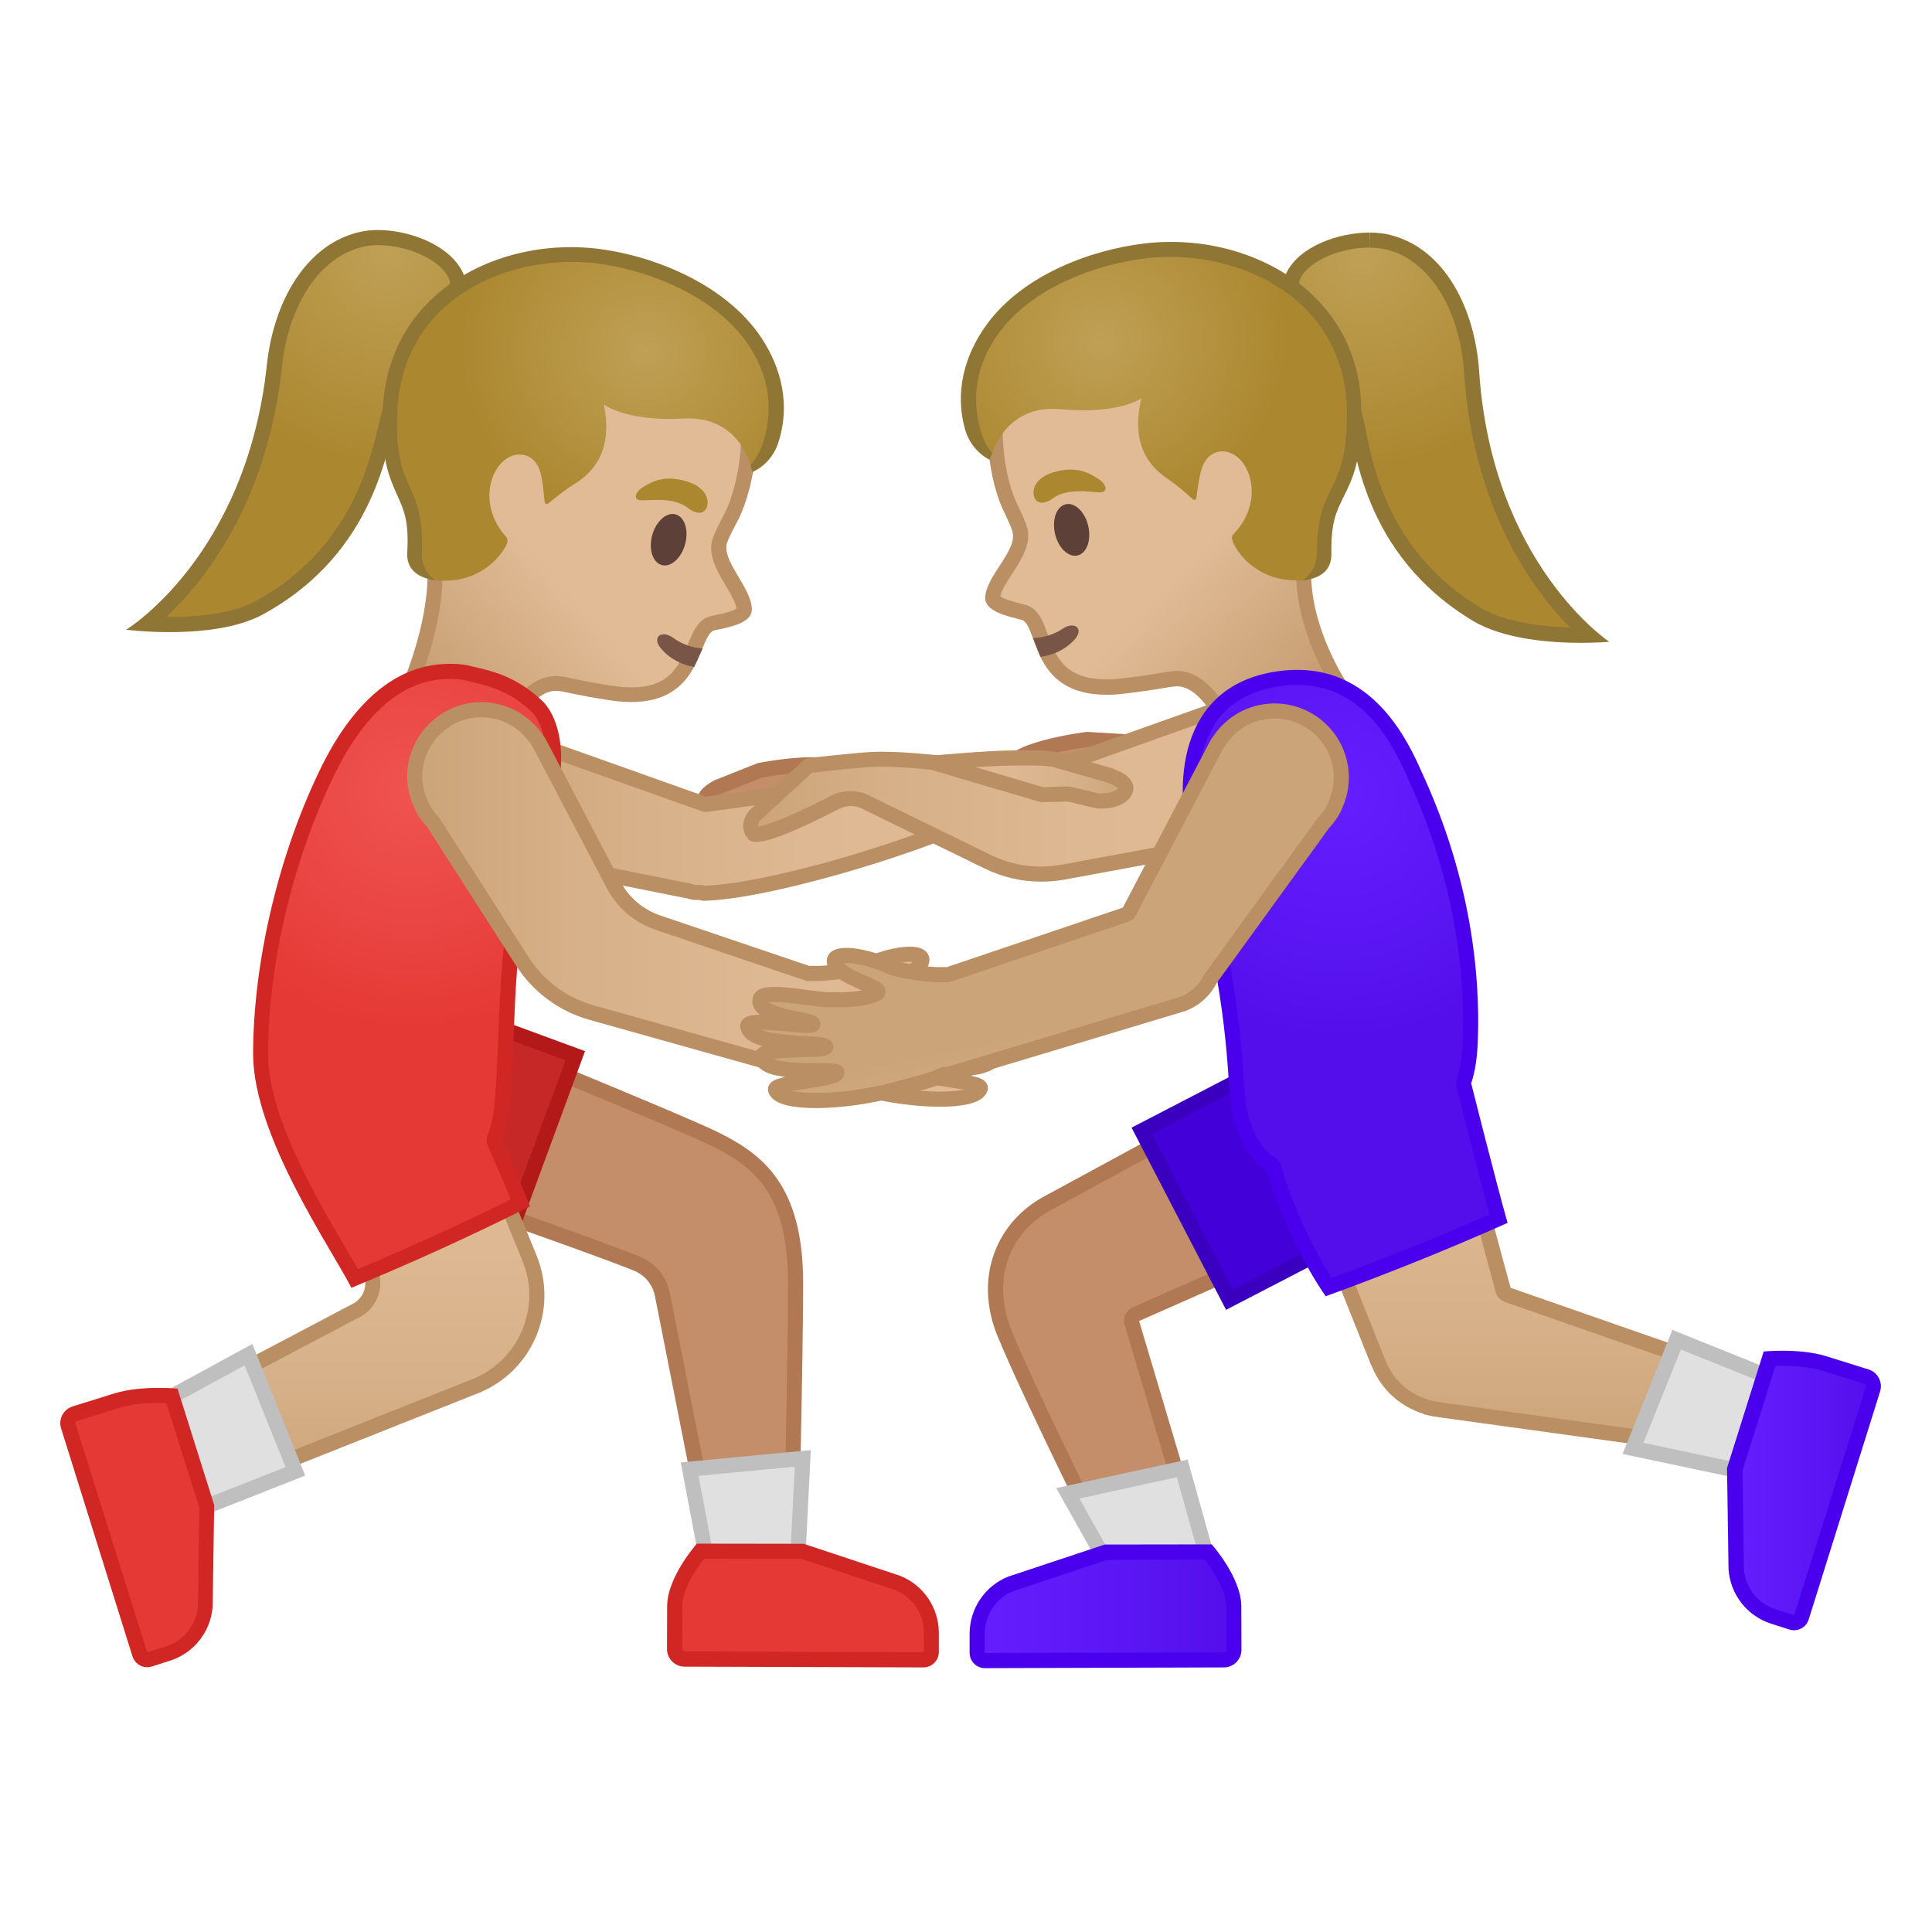 <svg viewBox="0 0 128 128" xmlns="http://www.w3.org/2000/svg" xmlns:xlink="http://www.w3.org/1999/xlink">
  <g id="Layer_3">
    <g>
      <g>
        <g>
          <g>
            <g>
              <linearGradient id="SVGID_3_" gradientTransform="matrix(0.939 -0.345 0.345 0.939 -53.88 270.038)" gradientUnits="userSpaceOnUse" x1="198.636" x2="213.549" y1="-190.43" y2="-160.293">
                <stop offset="0.55" style="stop-color:#E0BB95"/>
                <stop offset="0.83" style="stop-color:#CCA47A"/>
                <stop offset="1" style="stop-color:#C48E6A"/>
              </linearGradient>
              <path d="M85.1,50.83c-2.47,0-4.18-3.44-4.2-3.47c-0.12-0.25-1.24-2.39-2.92-2.39 c-0.06,0-0.12,0-0.19,0.01c-0.31,0.03-0.53,0.07-0.84,0.12c-0.44,0.08-1.08,0.18-2.48,0.35 c-0.41,0.05-0.79,0.07-1.16,0.07c-3.17,0-3.85-1.86-4.39-3.35c-0.24-0.66-0.43-1.18-0.82-1.47 c-0.13-0.1-0.29-0.14-0.62-0.22c-0.43-0.11-1.72-0.43-1.72-0.87c0-0.53,0.45-1.22,0.88-1.88 c0.59-0.91,1.2-1.85,0.88-2.75c-0.06-0.24-0.32-0.8-0.59-1.37l-0.07-0.14c-0.52-1.15-0.88-2.8-0.94-4.43 c-0.2-5.14,2.12-8.88,6.54-10.53c1.01-0.38,2.14-0.57,3.36-0.57c3.62,0,7.64,1.72,10.01,4.27 c1.92,2.07,2.11,9.26,0.86,13.33c-1.42,4.62,1.95,9.72,2.1,9.93l0,0c0,0,0.57,1.08,0.2,2.33 c-0.3,1.01-1.12,1.88-2.43,2.59C86.08,50.69,85.59,50.83,85.1,50.83C85.1,50.83,85.1,50.83,85.1,50.83z" fill="url(#SVGID_3_)"/>
              <path d="M75.84,18.46c3.49,0,7.36,1.65,9.65,4.11c1.65,1.78,2.05,8.62,0.75,12.85 c-1.43,4.67,1.75,9.74,2.13,10.31c0.07,0.13,0.45,0.99,0.17,1.95c-0.25,0.88-0.99,1.66-2.19,2.3 c-0.43,0.23-0.83,0.34-1.24,0.34c-1.79,0-3.31-2.3-3.76-3.2c-0.14-0.27-1.39-2.67-3.36-2.67c-0.08,0-0.16,0-0.24,0.01 c-0.32,0.03-0.55,0.07-0.88,0.13c-0.45,0.08-1.06,0.18-2.46,0.35c-0.39,0.05-0.75,0.07-1.09,0.07 c-2.82,0-3.38-1.53-3.92-3.02c-0.26-0.71-0.48-1.32-0.99-1.7c-0.21-0.16-0.43-0.21-0.8-0.3 c-0.71-0.18-1.16-0.34-1.33-0.48c0.06-0.4,0.46-1.01,0.79-1.51c0.62-0.96,1.32-2.04,0.95-3.15 c-0.09-0.31-0.32-0.81-0.63-1.46l-0.06-0.12c-0.5-1.09-0.83-2.68-0.89-4.24c-0.11-2.84,0.55-7.92,6.22-10.04 C73.6,18.64,74.68,18.46,75.84,18.46 M75.84,17.46c-1.23,0-2.44,0.19-3.53,0.6c-5.01,1.87-7.06,6.15-6.87,11.02 c0.07,1.76,0.46,3.46,0.98,4.62c0.06,0.14,0.56,1.14,0.64,1.47c0.44,1.24-1.77,2.99-1.79,4.45 c-0.01,1.1,2.33,1.34,2.54,1.5c0.98,0.72,0.63,4.91,5.51,4.91c0.37,0,0.78-0.02,1.21-0.08c2.36-0.28,2.57-0.4,3.31-0.47 c0.05,0,0.09-0.01,0.14-0.01c1.41,0,2.47,2.11,2.47,2.11s1.83,3.75,4.65,3.75c0.54,0,1.11-0.14,1.71-0.46 c4.3-2.31,2.41-5.64,2.41-5.64s-3.4-5.06-2.03-9.51c1.3-4.23,1.12-11.57-0.97-13.82 C83.76,19.25,79.64,17.46,75.84,17.46L75.84,17.46z" fill="#BA8F63"/>
            </g>
            <path d="M68.94,43.52c0.85-0.12,1.64-0.48,2.25-1.14c0.66-0.73,0-1.27-0.81-0.71 c-0.49,0.33-1.23,0.6-1.94,0.6L68.94,43.52z" fill="#795548"/>
          </g>
          <ellipse cx="70.96" cy="35.13" fill="#5D4037" rx="1.13" ry="1.74" transform="matrix(0.975 -0.224 0.224 0.975 -6.057 16.749)"/>
          <path d="M69.77,33.01c-0.93,0.67-1.42,0.08-1.27-0.6c0.11-0.5,0.62-1.06,1.92-1.26 c1.22-0.18,1.93,0.31,2.38,0.6c0.45,0.29,0.56,0.7,0.31,0.83C72.76,32.76,70.92,32.17,69.77,33.01z" fill="#AB872F"/>
        </g>
        <g>
          <g>
            <radialGradient id="SVGID_4_" cx="85.653" cy="4.149" gradientTransform="matrix(0.983 -0.184 0.184 0.983 5.304 28.658)" gradientUnits="userSpaceOnUse" r="14.059">
              <stop offset="0" style="stop-color:#BFA055"/>
              <stop offset="1" style="stop-color:#AB872F"/>
            </radialGradient>
            <path d="M104.78,42.08c-1.73,0-4.93-0.18-6.93-1.39c-6.17-3.71-7.32-9.44-7.87-12.19 c-0.09-0.47-0.17-0.86-0.25-1.15c-0.39-1.4-1.96-3.16-2.89-4.2c-0.25-0.28-0.45-0.51-0.55-0.64 c-0.54-0.72-0.92-3.6-0.57-4.28c0.8-1.53,3.14-2.33,5.03-2.33c0.48,0,0.92,0.05,1.3,0.15c3.02,0.79,5.17,4.17,5.47,8.6 c0.68,10.09,5.55,15.47,7.77,17.42C105.11,42.08,104.95,42.08,104.78,42.08z" fill="url(#SVGID_4_)"/>
          </g>
          <path d="M90.74,15.41v1c0.43,0,0.84,0.05,1.17,0.13c2.81,0.74,4.81,3.94,5.09,8.15 c0.61,9.01,4.52,14.35,7.01,16.88c-1.74-0.05-4.27-0.32-5.91-1.3c-5.98-3.6-7.1-9.18-7.64-11.86 c-0.09-0.47-0.17-0.87-0.26-1.19c-0.43-1.52-2.04-3.32-3-4.4c-0.23-0.26-0.45-0.5-0.53-0.61c-0.42-0.56-0.78-3.16-0.53-3.75 c0.7-1.34,2.89-2.06,4.59-2.06V15.41 M90.74,15.41c-2.06,0-4.58,0.89-5.48,2.6c-0.45,0.85-0.02,3.95,0.61,4.81 c0.46,0.62,2.89,3,3.36,4.68c0.57,2.04,0.97,9.19,8.35,13.63c2.06,1.24,5.21,1.46,7.19,1.46c1.1,0,1.85-0.07,1.85-0.07 S98.86,37.37,98,24.63c-0.29-4.31-2.34-8.14-5.84-9.05C91.74,15.46,91.25,15.41,90.74,15.41L90.74,15.41z" fill="#8F7635"/>
        </g>
        <g>
          <radialGradient id="SVGID_5_" cx="147.393" cy="-127.192" gradientTransform="matrix(1.018 -0.207 0.205 0.979 -51.024 177.623)" gradientUnits="userSpaceOnUse" r="11.907">
            <stop offset="0" style="stop-color:#BFA055"/>
            <stop offset="1" style="stop-color:#AB872F"/>
          </radialGradient>
          <path d="M79.27,32.93c0.06-0.5,0.19-1.4,0.33-1.83c0.46-1.47,1.64-1.17,1.64-1.17 c1.58,0.28,2.62,3.25,0.48,5.46c-0.05,0.05-0.17,0.18-0.05,0.48c0.29,0.75,1.5,2.42,3.85,2.57c0.31,0.02,0.58,0.02,0.82,0 c0.78-0.07,1.33-0.76,1.32-1.54c-0.08-4.76,2.17-3.74,2.07-9.79c-0.14-7.64-7.47-11.24-13.84-10.49 c-5.74,0.68-12.94,4.47-11.46,11.75c0.27,1.33,1.21,1.95,1.21,1.95s0.82-3.57,4.64-3.21c3.84,0.36,5.34-0.72,5.34-0.72 c-0.75,3.14,0.61,4.57,1.73,5.33c0.64,0.43,1.25,0.97,1.6,1.29C79.12,33.18,79.24,33.15,79.27,32.93z" fill="url(#SVGID_5_)"/>
        </g>
        <path d="M86.62,19.23c-2.76-2.41-6.79-3.57-10.79-3.1c-3.47,0.41-8.05,2.04-10.48,5.4 c-1.46,2.02-2.11,4.46-1.41,6.93c0.43,1.48,1.63,2,1.63,2L65.73,30c0,0-0.51-0.44-0.83-1.72c-0.58-2.29-0.05-4.38,1.24-6.17 c2.24-3.1,6.53-4.61,9.8-5c3.67-0.43,7.52,0.66,10.03,2.86c2.08,1.82,3.21,4.29,3.26,7.15c0.06,3.09-0.52,4.24-1.07,5.35 c-0.51,1.02-0.89,1.89-0.92,4.25c-0.01,1.2-1,1.74-0.92,1.73c1.29-0.13,1.9-0.77,1.89-1.74c-0.04-2.12,0.32-2.79,0.81-3.8 c0.58-1.16,1.23-2.48,1.17-5.8C90.15,23.96,88.91,21.24,86.62,19.23z" fill="#8F7635"/>
      </g>
      <g>
        <g>
          <g>
            <g>
              <linearGradient id="SVGID_6_" gradientTransform="matrix(-0.924 -0.381 -0.381 0.924 156.4 275.192)" gradientUnits="userSpaceOnUse" x1="195.417" x2="210.351" y1="-191.58" y2="-161.402">
                <stop offset="0.55" style="stop-color:#E0BB95"/>
                <stop offset="0.83" style="stop-color:#CCA47A"/>
                <stop offset="1" style="stop-color:#C48E6A"/>
              </linearGradient>
              <path d="M29.65,50.86c-0.52,0-1.05-0.16-1.56-0.46c-1.38-0.82-2.14-1.65-2.18-2.4 c-0.04-0.68,0.55-1.14,0.55-1.15c0.06-0.05,0.11-0.11,0.15-0.18c0.13-0.26,3.15-6.5,1.93-11.13 c-1.09-4.12-0.61-11.3,1.38-13.29c2.37-2.36,6.18-3.88,9.71-3.88c1.4,0,2.68,0.24,3.8,0.71 c4.36,1.82,6.53,5.65,6.13,10.78c-0.13,1.62-0.54,3.27-1.11,4.39l-0.06,0.12c-0.3,0.56-0.58,1.12-0.67,1.4 c-0.34,0.84,0.23,1.81,0.79,2.74c0.4,0.68,0.82,1.38,0.8,1.91c-0.01,0.45-1.32,0.72-1.75,0.8 c-0.33,0.07-0.49,0.1-0.63,0.19c-0.4,0.27-0.61,0.79-0.88,1.43c-0.58,1.42-1.3,3.18-4.22,3.18c0,0,0,0,0,0 c-0.44,0-0.93-0.04-1.45-0.12c-1.39-0.22-2.02-0.36-2.46-0.45c-0.31-0.07-0.53-0.11-0.84-0.15 c-0.09-0.01-0.18-0.02-0.26-0.02c-1.63,0-2.8,2.04-2.93,2.28C33.86,47.59,32.06,50.86,29.65,50.86z" fill="url(#SVGID_6_)"/>
              <path d="M39.63,18.88L39.63,18.88c1.33,0,2.55,0.22,3.61,0.67c5.59,2.34,6.04,7.44,5.82,10.28 c-0.12,1.56-0.52,3.13-1.06,4.2l-0.06,0.12c-0.34,0.64-0.58,1.13-0.69,1.44c-0.42,1.1,0.24,2.21,0.82,3.19 c0.31,0.51,0.68,1.15,0.73,1.54c-0.18,0.13-0.63,0.28-1.35,0.42c-0.37,0.08-0.59,0.12-0.81,0.27 c-0.53,0.36-0.77,0.96-1.06,1.66c-0.58,1.41-1.17,2.87-3.76,2.87c-0.42,0-0.88-0.04-1.37-0.12 c-1.38-0.22-1.99-0.35-2.44-0.45c-0.32-0.07-0.55-0.12-0.87-0.16c-0.11-0.02-0.22-0.02-0.33-0.02 c-1.92,0-3.23,2.28-3.37,2.54c-0.46,0.85-2.04,3.04-3.79,3.04c-0.43,0-0.86-0.13-1.31-0.39 c-1.69-1-1.91-1.72-1.93-1.98c-0.03-0.41,0.35-0.73,0.35-0.73l0,0c0.13-0.09,0.23-0.22,0.3-0.36 c0.13-0.27,3.23-6.67,1.96-11.48c-1.13-4.28-0.46-11.1,1.25-12.81C32.55,20.34,36.23,18.88,39.63,18.88 M39.63,17.88 c-3.66,0-7.61,1.59-10.06,4.03c-2.18,2.17-2.65,9.49-1.51,13.77c1.19,4.5-1.89,10.78-1.89,10.78s-2.53,1.89,1.67,4.37 c0.64,0.37,1.24,0.53,1.82,0.53c2.75,0,4.67-3.57,4.67-3.57s1.11-2.02,2.49-2.02c0.06,0,0.13,0,0.19,0.01 c0.74,0.1,0.94,0.23,3.29,0.6c0.56,0.09,1.07,0.13,1.53,0.13c4.55,0,4.39-4.03,5.38-4.7c0.22-0.15,2.57-0.3,2.6-1.4 c0.04-1.46-2.11-3.3-1.61-4.52c0.1-0.33,0.63-1.3,0.7-1.44c0.57-1.13,1.03-2.82,1.17-4.58 c0.38-4.86-1.5-9.21-6.43-11.28C42.4,18.11,41.03,17.88,39.63,17.88L39.63,17.88z" fill="#BA8F63"/>
            </g>
            <path d="M45.99,44.19c-0.84-0.15-1.62-0.54-2.2-1.23c-0.64-0.75,0.05-1.27,0.84-0.68 c0.48,0.35,1.2,0.65,1.92,0.68L45.99,44.19z" fill="#795548"/>
          </g>
          <ellipse cx="44.29" cy="35.73" fill="#5D4037" rx="1.74" ry="1.13" transform="matrix(0.262 -0.965 0.965 0.262 -1.782 69.136)"/>
          <path d="M45.57,33.65c0.9,0.71,1.42,0.13,1.29-0.55c-0.09-0.5-0.58-1.09-1.87-1.33 c-1.22-0.23-1.94,0.23-2.4,0.51s-0.58,0.68-0.34,0.82C42.59,33.29,44.45,32.78,45.57,33.65z" fill="#AB872F"/>
        </g>
        <g>
          <g>
            <radialGradient id="SVGID_9_" cx="82.287" cy="3.553" gradientTransform="matrix(-0.975 -0.223 -0.223 0.975 106.738 31.675)" gradientUnits="userSpaceOnUse" r="14.058">
              <stop offset="0" style="stop-color:#BFA055"/>
              <stop offset="1" style="stop-color:#AB872F"/>
            </radialGradient>
            <path d="M11.23,41.37c-0.56,0-1.07-0.02-1.5-0.04c2.29-1.86,7.37-7.05,8.44-17.1 c0.47-4.42,2.75-7.71,5.8-8.38c0.31-0.07,0.67-0.1,1.05-0.1c1.96,0,4.44,0.95,5.19,2.53c0.33,0.69-0.17,3.55-0.74,4.25 c-0.11,0.13-0.31,0.35-0.58,0.62c-0.97,1.01-2.6,2.7-3.05,4.09c-0.09,0.29-0.19,0.67-0.3,1.14 c-0.66,2.73-2.03,8.4-8.34,11.87C15.51,41.17,13.02,41.37,11.23,41.37C11.23,41.37,11.23,41.37,11.23,41.37z" fill="url(#SVGID_9_)"/>
          </g>
          <path d="M25.03,16.24c1.81,0,4.07,0.84,4.73,2.24c0.23,0.61-0.23,3.19-0.67,3.73 c-0.08,0.1-0.31,0.34-0.55,0.59c-1,1.04-2.68,2.78-3.17,4.28c-0.1,0.31-0.2,0.71-0.31,1.18 c-0.64,2.66-1.98,8.19-8.09,11.55c-1.28,0.7-3.26,1.07-5.74,1.07c-0.07,0-0.15,0-0.22,0c2.58-2.43,6.7-7.61,7.67-16.59 c0.45-4.2,2.57-7.32,5.41-7.95C24.37,16.27,24.69,16.24,25.03,16.24 M25.03,15.24c-0.41,0-0.81,0.04-1.16,0.12 c-3.53,0.78-5.73,4.52-6.19,8.82c-1.36,12.7-9.32,17.54-9.32,17.54s1.23,0.16,2.87,0.16c1.94,0,4.45-0.22,6.22-1.19 c7.54-4.14,8.22-11.28,8.87-13.29c0.54-1.66,3.06-3.95,3.55-4.55c0.67-0.83,1.21-3.91,0.8-4.78 C29.81,16.24,27.14,15.24,25.03,15.24L25.03,15.24z" fill="#8F7635"/>
        </g>
        <g>
          <radialGradient id="SVGID_10_" cx="144.165" cy="-127.842" gradientTransform="matrix(-1.009 -0.246 -0.243 0.97 157.174 182.737)" gradientUnits="userSpaceOnUse" r="11.907">
            <stop offset="0" style="stop-color:#BFA055"/>
            <stop offset="1" style="stop-color:#AB872F"/>
          </radialGradient>
          <path d="M36.08,33.21c-0.05-0.5-0.14-1.4-0.26-1.85c-0.4-1.48-1.59-1.23-1.6-1.23 c-1.59,0.21-2.75,3.15-0.69,5.44c0.05,0.06,0.16,0.19,0.04,0.48c-0.32,0.74-1.6,2.35-3.94,2.42 c-0.31,0.01-0.58-0.01-0.82-0.04c-0.77-0.1-1.3-0.82-1.26-1.59c0.27-4.75-2.02-3.82-1.68-9.87 c0.44-7.63,7.9-10.94,14.24-9.94c5.71,0.9,12.76,4.98,10.99,12.19c-0.32,1.32-1.28,1.9-1.28,1.9s-0.68-3.59-4.51-3.39 c-3.85,0.21-5.3-0.93-5.3-0.93c0.63,3.17-0.79,4.54-1.94,5.26c-0.66,0.41-1.29,0.92-1.65,1.22 C36.22,33.46,36.1,33.42,36.08,33.21z" fill="url(#SVGID_10_)"/>
        </g>
        <path d="M29.27,19.23c2.85-2.3,6.93-3.3,10.9-2.67c3.45,0.54,7.96,2.36,10.26,5.8 c1.38,2.07,1.94,4.54,1.13,6.98c-0.48,1.47-1.71,1.93-1.71,1.93l-0.13-0.47c0,0,0.52-0.42,0.9-1.69 c0.66-2.27,0.22-4.37-1-6.21c-2.12-3.19-6.35-4.87-9.6-5.38c-3.65-0.58-7.54,0.37-10.14,2.47c-2.15,1.73-3.37,4.16-3.54,7.02 c-0.18,3.09,0.35,4.26,0.86,5.39c0.47,1.04,0.82,1.93,0.75,4.28c-0.04,1.2,0.93,1.77,0.85,1.76 c-1.28-0.18-1.87-0.85-1.82-1.82c0.12-2.11-0.21-2.8-0.67-3.83c-0.53-1.18-1.13-2.52-0.94-5.84 C25.55,23.81,26.9,21.14,29.27,19.23z" fill="#8F7635"/>
      </g>
      <g>
        <g>
          <path d="M73.51,103.02c-0.93-1.87-5.43-10.94-6.96-14.69c-1.42-3.49-0.27-6.96,2.88-8.63l19.8-10.75L93.51,79 l-18.25,8.06c-0.23,0.1-0.35,0.36-0.28,0.6l4.24,14.27L73.51,103.02z" fill="#C48E6A"/>
          <path d="M88.98,69.65l3.88,9.09L75.07,86.6c-0.46,0.2-0.7,0.72-0.55,1.2l4.08,13.74l-4.81,0.92 c-1.21-2.43-5.33-10.77-6.77-14.31c-1.32-3.24-0.26-6.45,2.66-8.01L88.98,69.65 M89.47,68.25L69.19,79.26 c-3.12,1.67-4.71,5.33-3.1,9.26c1.73,4.23,7.14,15.06,7.14,15.06l6.64-1.26l-4.4-14.8l18.7-8.26L89.47,68.25L89.47,68.25z" fill="#B07853"/>
        </g>
        <g>
          <path d="M75.64,74.92l8.8-4.56c0.91-0.47,1.88-0.71,2.9-0.71c2.37,0,4.51,1.3,5.6,3.4 c1.6,3.08,0.39,6.9-2.69,8.49l-8.8,4.56L75.64,74.92z" fill="#4300D9"/>
          <path d="M87.34,70.15c2.18,0,4.15,1.2,5.16,3.13c0.71,1.38,0.85,2.95,0.38,4.42c-0.47,1.48-1.48,2.68-2.86,3.4 l-8.36,4.33l-5.34-10.3l8.36-4.33C85.51,70.37,86.4,70.15,87.34,70.15 M87.34,69.15c-1.05,0-2.12,0.25-3.13,0.77l-9.24,4.79 l6.26,12.07l9.24-4.79c3.33-1.73,4.64-5.83,2.91-9.17v0C92.17,70.49,89.8,69.15,87.34,69.15L87.34,69.15z" fill="#3B00BF"/>
        </g>
        <g>
          <path d="M47.04,101.77l-3.16-16c-0.18-0.93-0.82-1.7-1.7-2.05c-3.7-1.48-13.54-4.86-15.71-5.6l2.45-10.37 c2.89,1.18,16.38,6.69,18.42,7.71c2.71,1.35,5.37,3.19,5.36,9.54c0,4.38-0.23,14.45-0.29,16.78L47.04,101.77z" fill="#C48E6A"/>
          <path d="M29.27,68.43c3.73,1.52,15.93,6.52,17.85,7.47c2.68,1.33,5.09,3.03,5.09,9.1 c0,4.12-0.2,13.27-0.27,16.28l-4.48-0.01l-3.08-15.6c-0.22-1.1-0.97-2-2.01-2.42c-3.55-1.42-12.48-4.5-15.31-5.47L29.27,68.43 M28.56,67.06l-2.69,11.38c0,0,11.93,4.07,16.12,5.74c0.72,0.29,1.25,0.92,1.4,1.68l3.24,16.41l6.28,0.01 c0,0,0.3-12.28,0.3-17.28c0-6.5-2.69-8.53-5.64-9.99C45.24,73.85,28.56,67.06,28.56,67.06L28.56,67.06z" fill="#B07853"/>
        </g>
        <g>
          <path d="M24.6,79.66c-3.57-1.31-5.4-5.28-4.09-8.85c0.99-2.7,3.59-4.52,6.47-4.52c0.81,0,1.61,0.14,2.38,0.43 l8.75,3.22l-4.76,12.94L24.6,79.66z" fill="#C62828"/>
          <path d="M26.98,66.8L26.98,66.8c0.75,0,1.49,0.13,2.21,0.4l8.28,3.05l-4.42,12l-8.28-3.05 c-1.6-0.59-2.88-1.77-3.6-3.32c-0.72-1.55-0.79-3.29-0.2-4.89C21.9,68.48,24.31,66.8,26.98,66.8 M26.98,65.8 c-3.01,0-5.84,1.85-6.94,4.84l0,0c-1.41,3.83,0.55,8.08,4.39,9.49l9.22,3.39l5.11-13.88l-9.22-3.39 C28.69,65.94,27.83,65.8,26.98,65.8L26.98,65.8z" fill="#B31919"/>
        </g>
        <g>
          <polygon fill="#E0E0E0" points="46.82,103.32 45.69,97.33 53.19,96.62 52.85,103.32 "/>
          <path d="M52.66,97.17l-0.29,5.65h-5.14l-0.95-5.04L52.66,97.17 M53.72,96.07l-8.62,0.82l1.31,6.93h6.92 L53.72,96.07L53.72,96.07z" fill="#BFBFBF"/>
        </g>
        <g>
          <path d="M45.36,109.92c-0.18,0-0.34-0.07-0.47-0.2s-0.19-0.29-0.19-0.47l0.01-2.84c0-1.31,1.12-2.93,1.7-3.63 l6.78,0.01l6.3,2.09c1.34,0.53,2.22,1.82,2.23,3.29l0,1.28c0,0.14-0.05,0.27-0.15,0.37c-0.1,0.1-0.23,0.15-0.36,0.15 L45.36,109.92z" fill="#E53935"/>
          <path d="M46.64,103.27l6.46,0.01l6.2,2.06c1.16,0.47,1.91,1.57,1.91,2.82l-0.01,1.3l-15.83-0.05 c-0.06,0-0.09-0.03-0.12-0.05c-0.02-0.02-0.05-0.06-0.05-0.12l0.01-2.85C45.2,105.34,46.08,103.99,46.64,103.27 M46.17,102.27 c0,0-1.96,2.2-1.97,4.13l-0.01,2.85c0,0.64,0.52,1.17,1.16,1.17l15.83,0.05c0,0,0,0,0,0c0.56,0,1.02-0.46,1.02-1.02l0-1.29 c-0.01-1.66-1.03-3.15-2.57-3.76l-6.38-2.12L46.17,102.27L46.17,102.27z" fill="#D12724"/>
        </g>
        <g>
          <path d="M68.15,52.26 l6.89-1.58c0.95-0.33,1.09-0.86,1.09-0.86c-0.05-0.39-0.58-0.53-1.1-0.65l-2.99-0.18c0,0-5.84,0.71-5.15,2.31l0,0 C67.03,51.95,67.59,52.38,68.15,52.26z" fill="#C48E6A" stroke="#B07853" stroke-linecap="round" stroke-linejoin="round" stroke-miterlimit="10"/>
          <path d="M55.05,52.94 l-7.04,0.64c-1-0.02-1.3-0.48-1.3-0.48c-0.08-0.38,0.38-0.69,0.84-0.95l2.79-1.11c0,0,5.77-1.15,5.61,0.59l0,0 C56.02,52.29,55.62,52.87,55.05,52.94z" fill="#C48E6A" stroke="#B07853" stroke-linecap="round" stroke-linejoin="round" stroke-miterlimit="10"/>
          <g>
            <linearGradient id="SVGID_11_" gradientUnits="userSpaceOnUse" x1="32.165" x2="68.225" y1="54.072" y2="54.072">
              <stop offset="2.052774e-03" style="stop-color:#CCA47A"/>
              <stop offset="0.258" style="stop-color:#D6B088"/>
              <stop offset="0.59" style="stop-color:#DEB892"/>
              <stop offset="1" style="stop-color:#E0BB95"/>
            </linearGradient>
            <path d="M46.52,59.15c-0.04-0.01-0.09-0.02-0.14-0.02c-0.19,0-0.29,0-0.4-0.02 c-0.1-0.01-0.19-0.04-0.28-0.07c0,0-0.09-0.03-0.1-0.03C45.56,59,45.51,59,45.47,59c-0.01,0-0.02,0-0.03,0l-13.28-2.66 l2.38-7.38l12.07,4.29c0.05,0.02,0.11,0.03,0.17,0.03c0.02,0,0.04,0,0.07,0c3.01-0.41,12.95-1.78,14.58-2.14 c0.8-0.17,2.33-0.35,3.67-0.35c2.4,0,2.94,0.51,3.05,0.67c0.06,0.08,0.11,0.21,0.01,0.48c-0.74,2.01-16.04,7.14-21.55,7.23 C46.6,59.18,46.52,59.15,46.52,59.15z" fill="url(#SVGID_11_)"/>
            <path d="M34.86,49.61l11.59,4.12c0.1,0.04,0.21,0.06,0.31,0.06c0.01,0,0.02,0,0.02,0c0.05,0,0.09,0,0.14-0.01 c3.01-0.41,12.95-1.78,14.62-2.14c0.63-0.14,2.1-0.34,3.57-0.34c1.89,0,2.48,0.33,2.61,0.43c0,0.01-0.01,0.02-0.01,0.04 c-0.28,0.55-2.95,2.16-8.9,4.13c-4.89,1.62-9.76,2.73-12.15,2.78l0-0.01c-0.09-0.03-0.18-0.04-0.28-0.04l-0.08,0 c-0.01,0-0.01,0-0.02,0c-0.02,0-0.03,0-0.05,0c-0.06,0-0.12,0-0.18-0.01c-0.08-0.01-0.15-0.04-0.23-0.06l-0.09-0.03 c-0.08-0.02-0.16-0.03-0.24-0.04l-12.69-2.54L34.86,49.61 M34.22,48.32l-2.71,8.4l13.94,2.79l0-0.01 c0.15,0.04,0.29,0.09,0.44,0.11c0.16,0.02,0.31,0.02,0.47,0.02c0.07,0.02,0.15,0.05,0.23,0.05c0,0,0,0,0.01,0 c5.36-0.08,21.13-5.12,22.03-7.56c0.52-1.43-1.44-1.83-3.54-1.83c-1.47,0-3.01,0.2-3.78,0.36c-1.68,0.37-12.4,1.84-14.54,2.13 l0,0c0,0,0,0,0,0c0,0,0,0,0,0L34.22,48.32L34.22,48.32z" fill="#BA8F63"/>
          </g>
          <g>
            <linearGradient id="SVGID_12_" gradientUnits="userSpaceOnUse" x1="49.73" x2="86.427" y1="52.348" y2="52.348">
              <stop offset="2.052774e-03" style="stop-color:#CCA47A"/>
              <stop offset="0.258" style="stop-color:#D6B088"/>
              <stop offset="0.59" style="stop-color:#DEB892"/>
              <stop offset="1" style="stop-color:#E0BB95"/>
            </linearGradient>
            <path d="M85.26,48.19c-1.21-1.29-2.92-1.66-4.43-1.23l0-0.01l-0.1,0.03c-0.07,0.02-0.14,0.05-0.22,0.08 L68.29,51.4c-1.5-0.25-7.4-1.18-10.36-1.08c-1.08,0.04-4.35,0.42-4.35,0.42l-3.41,3.15c-0.42,0.34-0.59,0.89-0.3,1.29 c0.37,0.51,3.8-1.16,5.51-2.04c0.61-0.31,1.32-0.31,1.93-0.02l8.13,3.97c1.54,0.75,3.28,0.99,4.97,0.68l11.91-2.19 c0.39-0.03,0.78-0.1,1.15-0.23l0.06-0.01l0-0.01c0.98-0.36,1.86-1.05,2.4-2.09C86.79,51.6,86.52,49.53,85.26,48.19z" fill="url(#SVGID_12_)"/>
            <path d="M68.96,58.41c-1.28,0-2.55-0.29-3.73-0.87l-8.13-3.97c-0.47-0.23-1.02-0.22-1.48,0.01 c-5.47,2.81-5.86,2.28-6.14,1.89c-0.43-0.59-0.27-1.44,0.39-1.98l3.38-3.13c0.08-0.07,0.18-0.12,0.28-0.13 c0.13-0.02,3.3-0.38,4.39-0.42c2.91-0.1,8.48,0.77,10.33,1.07l12.1-4.3c0.12-0.04,0.18-0.07,0.24-0.08l0.07-0.03 c0.05-0.02,0.1-0.03,0.15-0.03c1.75-0.44,3.58,0.09,4.81,1.41c0,0,0,0,0,0c1.4,1.49,1.71,3.8,0.75,5.62 c-0.56,1.07-1.45,1.86-2.58,2.3c-0.05,0.03-0.11,0.06-0.17,0.07c-0.38,0.13-0.81,0.22-1.26,0.25l-11.85,2.19 C69.99,58.37,69.47,58.41,68.96,58.41z M56.36,52.41c0.4,0,0.8,0.09,1.17,0.27l8.13,3.97c1.46,0.71,3.07,0.93,4.66,0.64 l11.91-2.2c0.42-0.03,0.76-0.1,1.07-0.21c0.02-0.01,0.03-0.02,0.05-0.02c0.94-0.34,1.67-0.98,2.13-1.86 c0.76-1.45,0.51-3.29-0.6-4.48l0,0c-1.02-1.09-2.48-1.5-3.93-1.1c-0.02,0.01-0.05,0.01-0.07,0.01l-0.13,0.05l-12.3,4.38 c-0.08,0.03-0.17,0.04-0.25,0.02c-1.2-0.2-7.3-1.18-10.26-1.08c-0.91,0.03-3.48,0.32-4.15,0.4l-3.29,3.04 c-0.18,0.15-0.31,0.35-0.28,0.52c0.44-0.04,1.85-0.5,4.92-2.08C55.53,52.5,55.95,52.41,56.36,52.41z" fill="#BA8F63"/>
          </g>
          <linearGradient id="SVGID_13_" gradientUnits="userSpaceOnUse" x1="61.925" x2="74.595" y1="51.635" y2="51.635">
            <stop offset="0" style="stop-color:#E0BB95"/>
            <stop offset="0.41" style="stop-color:#DEB892"/>
            <stop offset="0.742" style="stop-color:#D6B088"/>
            <stop offset="0.998" style="stop-color:#CCA47A"/>
          </linearGradient>
          <path d=" M69.04,52.65l1.74-0.05l1.92,0.46c0.96,0.08,1.77-0.27,1.88-0.75c0.11-0.48-0.62-0.77-1.13-0.96l-3.51-1 c-0.51-0.19-2.2-0.13-2.88-0.13c-1.59,0-5.14,0.33-5.14,0.33S68.22,52.41,69.04,52.65z" fill="url(#SVGID_13_)" stroke="#BA8F63" stroke-linecap="round" stroke-linejoin="round" stroke-miterlimit="10"/>
        </g>
        <g>
          <linearGradient id="SVGID_14_" gradientUnits="userSpaceOnUse" x1="23.315" x2="23.315" y1="98.884" y2="71.775">
            <stop offset="2.052774e-03" style="stop-color:#CCA47A"/>
            <stop offset="0.258" style="stop-color:#D6B088"/>
            <stop offset="0.59" style="stop-color:#DEB892"/>
            <stop offset="1" style="stop-color:#E0BB95"/>
          </linearGradient>
          <path d="M11.07,93.42l12.56-6.63c0.5-0.27,0.84-0.72,0.99-1.26c0.15-0.54,0.07-1.1-0.22-1.58l-3.96-8.2 l9.92-3.98l4.73,11.59c0.66,1.62,0.64,3.39-0.04,4.99s-1.95,2.84-3.57,3.49l-17.72,7.04L11.07,93.42z" fill="url(#SVGID_14_)"/>
          <path d="M30.08,72.42l4.54,11.13c0.61,1.49,0.59,3.13-0.04,4.61c-0.63,1.48-1.8,2.62-3.3,3.22l-17.29,6.87 l-2.25-4.61l12.15-6.41c0.61-0.34,1.04-0.89,1.22-1.56c0.18-0.65,0.09-1.33-0.25-1.92l-3.73-7.73L30.08,72.42 M30.63,71.13 l-10.87,4.37l4.22,8.73c0.45,0.75,0.19,1.71-0.57,2.13l-12.99,6.85l3.09,6.31l18.15-7.21c3.61-1.43,5.36-5.53,3.89-9.13 L30.63,71.13L30.63,71.13z" fill="#BA8F63"/>
        </g>
        <g>
          <polygon fill="#E0E0E0" points="9.7,93.43 16.46,89.75 19.57,97.48 11.95,100.49 "/>
          <path d="M16.21,90.46l2.71,6.74l-6.65,2.62l-1.96-6.15L16.21,90.46 M16.72,89.04L9.1,93.19l2.54,7.96l8.58-3.39 L16.72,89.04L16.72,89.04z" fill="#BFBFBF"/>
        </g>
        <g>
          <path d="M9.76,109.97c-0.23,0-0.42-0.15-0.49-0.36L4.53,94.5c-0.05-0.17-0.04-0.35,0.05-0.51 s0.22-0.27,0.39-0.33l2.72-0.85c0.95-0.3,2.06-0.36,2.83-0.36c0.36,0,0.66,0.01,0.87,0.03l2.3,7.32l-0.09,6.64 c-0.1,1.43-1.07,2.67-2.46,3.12l-1.22,0.39C9.86,109.96,9.81,109.97,9.76,109.97z" fill="#E53935"/>
          <path d="M10.52,92.95L10.52,92.95c0.18,0,0.35,0,0.5,0.01l2.18,6.91l-0.09,6.53c-0.1,1.24-0.92,2.29-2.11,2.68 l-1.25,0.38L5.01,94.35c-0.02-0.05,0-0.1,0.01-0.13c0.01-0.03,0.04-0.06,0.1-0.08l2.72-0.85C8.72,93.01,9.78,92.95,10.52,92.95 M10.52,91.95c-0.85,0-2,0.07-2.99,0.38l-2.72,0.85c-0.61,0.19-0.96,0.85-0.76,1.46l4.73,15.11c0.14,0.43,0.54,0.71,0.97,0.71 c0.1,0,0.21-0.02,0.31-0.05l1.22-0.39c1.58-0.51,2.69-1.93,2.81-3.59l0.1-6.72L11.76,92C11.76,92,11.25,91.95,10.52,91.95 L10.52,91.95z" fill="#D12724"/>
        </g>
        <g>
          <circle cx="25.43" cy="72.42" fill="#FBC11B" r="6.84"/>
          <g>
            <linearGradient id="SVGID_15_" gradientUnits="userSpaceOnUse" x1="100.056" x2="100.056" y1="96.167" y2="65.293">
              <stop offset="2.052774e-03" style="stop-color:#CCA47A"/>
              <stop offset="0.258" style="stop-color:#D6B088"/>
              <stop offset="0.59" style="stop-color:#DEB892"/>
              <stop offset="1" style="stop-color:#E0BB95"/>
            </linearGradient>
            <path d="M95.41,93.41c-0.25-0.03-0.5-0.07-0.73-0.14l-0.09-0.02c-0.03-0.02-0.06-0.03-0.09-0.04 c-0.84-0.26-1.56-0.69-2.13-1.29c-0.45-0.46-0.8-1-1.04-1.62c-0.01-0.02-0.05-0.1-0.05-0.1l-8.34-20.88l11.18-4.03l5.45,20.16 c0.04,0.16,0.16,0.29,0.32,0.34l17.28,6.03l-1.8,4.34L95.41,93.41z" fill="url(#SVGID_15_)"/>
            <path d="M93.78,65.95l5.31,19.64c0.09,0.32,0.32,0.57,0.64,0.68l16.78,5.85l-1.45,3.5l-19.6-2.71 c-0.24-0.03-0.45-0.07-0.65-0.12c-0.02-0.01-0.04-0.01-0.06-0.01c-0.03-0.01-0.07-0.03-0.1-0.04 c-0.76-0.24-1.41-0.62-1.92-1.15c-0.4-0.41-0.72-0.9-0.94-1.46c-0.01-0.03-0.02-0.05-0.03-0.08 c-0.01-0.01-0.01-0.02-0.01-0.02l-8.15-20.4L93.78,65.95 M94.47,64.64l-12.18,4.39l8.53,21.36c0.01,0.02,0.02,0.04,0.03,0.06 l0.02,0.04l0,0c0.26,0.64,0.64,1.25,1.15,1.78c0.67,0.69,1.48,1.15,2.34,1.42l-0.01,0.02l0.21,0.04 c0.26,0.07,0.53,0.12,0.8,0.15l20.35,2.81l2.15-5.19l-17.78-6.2L94.47,64.64L94.47,64.64z" fill="#BA8F63"/>
          </g>
          <g>
            <radialGradient id="SVGID_16_" cx="88.757" cy="52.741" gradientUnits="userSpaceOnUse" r="16.087">
              <stop offset="0" style="stop-color:#651FFF"/>
              <stop offset="0.705" style="stop-color:#5914F2"/>
              <stop offset="1" style="stop-color:#530EEB"/>
            </radialGradient>
            <path d="M88.02,85.28c-1.44-2.17-2.93-5.41-3.61-7.88c-0.04-0.13-0.12-0.24-0.24-0.3 c-1.49-0.85-2.13-3.13-2.23-4.97c-0.29-5.37-1.02-8.72-2.13-13.8c-0.2-0.9-0.4-1.86-0.62-2.88c-0.69-3.24-0.29-6.17,1.08-8.04 c1.08-1.46,2.75-2.3,4.97-2.5c0.25-0.02,0.49-0.03,0.72-0.03c4.95,0,7.06,4.87,7.76,6.48c2.62,5.65,3.9,11.72,3.68,17.58 c-0.05,1.15-0.17,1.98-0.41,2.68c-0.03,0.09-0.04,0.19-0.01,0.28c0.02,0.06,1.46,5.82,2.3,8.85 C95.59,82.37,91.8,83.9,88.02,85.28z" fill="url(#SVGID_16_)"/>
            <path d="M85.97,45.38c4.14,0,6.15,3.52,7.31,6.2c2.59,5.57,3.84,11.56,3.63,17.33 c-0.04,1.1-0.16,1.88-0.39,2.55c-0.06,0.18-0.07,0.38-0.02,0.56c0.01,0.06,1.34,5.33,2.18,8.44 c-3.43,1.51-6.94,2.92-10.46,4.21c-1.34-2.12-2.7-5.11-3.33-7.41c-0.07-0.26-0.24-0.47-0.47-0.6 c-1.09-0.62-1.86-2.41-1.98-4.56c-0.29-5.41-1.03-8.78-2.14-13.88c-0.2-0.9-0.4-1.85-0.62-2.88c-0.66-3.1-0.3-5.88,1-7.64 c0.99-1.34,2.54-2.11,4.62-2.3C85.52,45.39,85.75,45.38,85.97,45.38 M85.97,44.38c-0.25,0-0.51,0.01-0.77,0.03 c-6.58,0.59-7.5,6.44-6.5,11.14c1.43,6.7,2.4,10.31,2.74,16.6c0.12,2.13,0.88,4.46,2.49,5.38c0.69,2.49,2.26,6,3.9,8.35 c4.07-1.48,8.1-3.1,12.05-4.86c-0.82-2.9-2.41-9.25-2.41-9.25c0.28-0.83,0.4-1.76,0.44-2.83c0.21-5.88-1.03-11.99-3.72-17.79 C93.3,49.12,91.07,44.38,85.97,44.38L85.97,44.38z" fill="#4A00ED"/>
          </g>
          <g>
            <radialGradient id="SVGID_17_" cx="27.273" cy="52.428" gradientUnits="userSpaceOnUse" r="15.873">
              <stop offset="0" style="stop-color:#EF5350"/>
              <stop offset="0.545" style="stop-color:#EA4643"/>
              <stop offset="0.987" style="stop-color:#E53935"/>
            </radialGradient>
            <path d="M23.5,84.69c-0.26-0.48-0.6-1.06-0.99-1.71c-1.96-3.35-5.25-8.95-5.25-13.15 c0-5.92,1.61-12.82,4.3-18.46c2.19-4.58,4.95-6.89,8.22-6.89c0.35,0,0.71,0.03,1.08,0.08c0.11,0.04,0.31,0.08,0.54,0.14 c1.02,0.24,2.57,0.59,4.15,2.09c1.01,0.96,1.86,3.92,0.03,8.16c-1.7,4.55-1.88,9.22-2.06,13.74c-0.06,1.48-0.11,2.88-0.22,4.24 c-0.07,0.93-0.25,1.75-0.52,2.43c-0.05,0.13-0.05,0.27,0.01,0.39c0.7,1.53,1.3,2.98,1.68,3.96 C30.88,81.47,27.2,83.15,23.5,84.69z" fill="url(#SVGID_17_)"/>
            <path d="M29.79,44.98c0.31,0,0.62,0.02,0.94,0.07c0.17,0.05,0.36,0.09,0.56,0.14 c1.03,0.24,2.44,0.56,3.92,1.96c0.91,0.86,1.64,3.59-0.09,7.6c-0.01,0.02-0.01,0.03-0.02,0.05c-1.72,4.6-1.91,9.52-2.09,13.87 c-0.06,1.48-0.11,2.87-0.22,4.22c-0.07,0.88-0.23,1.65-0.48,2.29c-0.1,0.25-0.09,0.54,0.02,0.78c0.6,1.31,1.13,2.56,1.5,3.51 c-3.31,1.63-6.71,3.18-10.12,4.61c-0.23-0.4-0.49-0.85-0.77-1.33c-1.94-3.3-5.18-8.83-5.18-12.89 c0-5.85,1.59-12.67,4.25-18.24C24.11,47.2,26.72,44.98,29.79,44.98 M29.79,43.98c-3.74,0-6.6,2.83-8.67,7.18 c-2.76,5.77-4.35,12.79-4.35,18.67c0,5.42,5.19,12.9,6.51,15.49c4-1.65,7.95-3.45,11.83-5.39c-0.41-1.08-1.09-2.74-1.86-4.41 c0.3-0.76,0.48-1.65,0.55-2.57c0.44-5.48,0.03-11.88,2.25-17.81c1.91-4.41,1.07-7.58-0.14-8.72 c-2.02-1.91-3.98-2.07-4.96-2.35C30.54,44,30.16,43.98,29.79,43.98L29.79,43.98z" fill="#D12724"/>
          </g>
          <g>
            <polygon fill="#E0E0E0" points="70.75,98.93 78.33,97.29 80.02,103.35 73.56,103.94 "/>
            <path d="M77.97,97.87l1.41,5.04l-5.55,0.5l-2.32-4.13L77.97,97.87 M78.68,96.7l-8.7,1.89l3.3,5.88l7.39-0.67 L78.68,96.7L78.68,96.7z" fill="#BFBFBF"/>
          </g>
          <g>
            <linearGradient id="SVGID_18_" gradientUnits="userSpaceOnUse" x1="64.744" x2="81.76" y1="106.414" y2="106.414">
              <stop offset="0" style="stop-color:#651FFF"/>
              <stop offset="0.705" style="stop-color:#5914F2"/>
              <stop offset="1" style="stop-color:#530EEB"/>
            </linearGradient>
            <path d="M65.26,110.01c-0.14,0-0.27-0.05-0.37-0.15c-0.1-0.1-0.15-0.23-0.15-0.37l0-1.29 c0.01-1.46,0.89-2.76,2.25-3.29l6.27-2.08l6.78-0.01c0.43,0.53,1.7,2.2,1.7,3.63l0.01,2.85c0,0.18-0.07,0.34-0.19,0.47 s-0.29,0.2-0.47,0.2L65.26,110.01z" fill="url(#SVGID_18_)"/>
            <path d="M79.81,103.32c0.56,0.72,1.43,2.07,1.44,3.14l0.01,2.85c0,0.06-0.03,0.09-0.05,0.12 c-0.02,0.02-0.06,0.05-0.12,0.05l-15.85,0.03l0-1.28c0.01-1.25,0.76-2.36,1.91-2.82l6.2-2.06L79.81,103.32 M80.28,102.32 l-7.09,0.01l-6.38,2.12c-1.54,0.61-2.56,2.1-2.57,3.76l0,1.29c0,0.56,0.45,1.02,1.02,1.02c0,0,0,0,0,0l15.83-0.05 c0.64,0,1.16-0.53,1.16-1.17l-0.01-2.85C82.25,104.52,80.28,102.32,80.28,102.32L80.28,102.32z" fill="#4A00ED"/>
          </g>
          <g>
            <polygon fill="#E0E0E0" points="108.18,95.96 111.08,88.76 118.29,91.66 116.39,97.69 "/>
            <path d="M111.36,89.41l6.32,2.54l-1.62,5.16l-7.18-1.52L111.36,89.41 M110.8,88.11l-3.3,8.22l9.24,1.95 l2.17-6.91L110.8,88.11L110.8,88.11z" fill="#BFBFBF"/>
          </g>
          <g>
            <linearGradient id="SVGID_19_" gradientUnits="userSpaceOnUse" x1="114.929" x2="124.122" y1="98.749" y2="98.749">
              <stop offset="0" style="stop-color:#651FFF"/>
              <stop offset="0.705" style="stop-color:#5914F2"/>
              <stop offset="1" style="stop-color:#530EEB"/>
            </linearGradient>
            <path d="M118.86,107.51c-0.05,0-0.11-0.01-0.16-0.02l-1.23-0.39c-1.39-0.45-2.36-1.68-2.46-3.14 l-0.09-6.61l2.3-7.32c0.21-0.01,0.52-0.03,0.87-0.03c0.77,0,1.89,0.06,2.83,0.36l2.72,0.85c0.17,0.05,0.31,0.17,0.39,0.33 s0.1,0.34,0.04,0.51l-4.73,15.11C119.29,107.36,119.09,107.51,118.86,107.51L118.86,107.51z" fill="url(#SVGID_19_)"/>
            <path d="M118.1,90.49c0.74,0,1.8,0.06,2.69,0.34l2.72,0.85c0.05,0.02,0.08,0.05,0.1,0.08 c0.01,0.03,0.03,0.07,0.01,0.13l-4.75,15.12l-1.22-0.39c-1.19-0.38-2.02-1.43-2.11-2.68l-0.09-6.53l2.18-6.91 C117.75,90.49,117.92,90.49,118.1,90.49 M118.1,89.49c-0.73,0-1.25,0.05-1.25,0.05l-2.43,7.72l0.1,6.72 c0.12,1.66,1.23,3.08,2.81,3.59l1.22,0.39c0.1,0.03,0.21,0.05,0.31,0.05c0.43,0,0.83-0.28,0.97-0.71l4.73-15.11 c0.19-0.61-0.15-1.27-0.76-1.46l-2.72-0.85C120.1,89.56,118.95,89.49,118.1,89.49L118.1,89.49z" fill="#4A00ED"/>
          </g>
        </g>
        <g>
          <linearGradient id="SVGID_20_" gradientUnits="userSpaceOnUse" x1="27.503" x2="66.816" y1="59.923" y2="59.923">
            <stop offset="2.052774e-03" style="stop-color:#CCA47A"/>
            <stop offset="0.258" style="stop-color:#D6B088"/>
            <stop offset="0.59" style="stop-color:#DEB892"/>
            <stop offset="1" style="stop-color:#E0BB95"/>
          </linearGradient>
          <path d=" M66.81,67.93c0.12-0.71-4.3,0.18-4.32-0.16c-0.03-0.35,3.88-0.47,3.49-1.68c-0.24-0.73-3.86,0.18-4.91,0.06 c0,0-1.76,0.1-2.78-0.4c-0.71-0.35,2.07-0.93,2.67-1.84c0.67-1-1.59-0.84-3.43,0c-0.82,0.37-2.88,0.63-3.68,0.58 c-0.1-0.01-0.2,0.01-0.3,0.01l-9.95-3.37c-1.28-0.43-2.34-1.34-2.96-2.53l-4.82-9.19c-0.04-0.07-0.07-0.14-0.11-0.2l-0.05-0.09 l-0.01,0.01c-0.82-1.33-2.33-2.22-4.09-2.1c-1.84,0.13-3.44,1.47-3.93,3.25c-0.31,1.14-0.13,2.24,0.34,3.17l-0.01,0.01 l0.03,0.05c0.18,0.35,0.42,0.66,0.69,0.95l5.93,9.24c1.06,1.65,2.68,2.85,4.56,3.38l14.58,4.09l0.02-0.08 c0.79,0.39,1.92,0.65,3.16,0.98c3.66,0.99,7.73,1.01,8.02,0.04c0.16-0.51-4.08-0.62-4.07-1.15c0.01-0.33,4.82,0.32,4.99-1.02 c0.09-0.71-4.32-0.31-4.25-0.68C61.72,68.88,66.56,69.35,66.81,67.93z" fill="url(#SVGID_20_)" stroke="#BA8F63" stroke-linecap="round" stroke-linejoin="round" stroke-miterlimit="10"/>
        </g>
        <g>
          <linearGradient id="SVGID_21_" gradientUnits="userSpaceOnUse" x1="70.806" x2="75.674" y1="67.904" y2="93.089">
            <stop offset="2.052774e-03" style="stop-color:#CCA47A"/>
            <stop offset="0.258" style="stop-color:#D6B088"/>
            <stop offset="0.59" style="stop-color:#DEB892"/>
            <stop offset="1" style="stop-color:#E0BB95"/>
          </linearGradient>
          <path d=" M49.54,68.01c-0.12-0.71,4.3,0.18,4.32-0.16c0.03-0.35-3.88-0.47-3.49-1.68c0.24-0.73,3.86,0.18,4.91,0.06 c0,0,1.76,0.1,2.78-0.4c0.71-0.35-2.07-0.93-2.67-1.84c-0.67-1,1.59-0.84,3.43,0c0.82,0.37,2.88,0.63,3.68,0.58 c0.1-0.01,0.2,0.01,0.3,0.01l11.94-4.04l5.79-11.05c0.04-0.07,0.07-0.14,0.11-0.2l0.05-0.09l0.01,0.01 c0.71-1.15,1.93-1.97,3.38-2.09c2.43-0.2,4.57,1.6,4.77,4.04c0.07,0.86-0.12,1.67-0.48,2.38l0.01,0.01l-0.03,0.05 c-0.18,0.35-0.42,0.66-0.69,0.95l-7.46,10.29c-0.34,0.68-0.9,1.27-1.66,1.6c-0.05,0.02-0.09,0.03-0.14,0.05l0,0.01l-0.36,0.11 c-0.07,0.02-0.13,0.05-0.2,0.06l-15.26,4.59l-0.02-0.08c-0.79,0.39-1.92,0.65-3.16,0.98c-3.66,0.99-7.73,1.01-8.02,0.04 c-0.16-0.51,4.08-0.62,4.07-1.15c-0.01-0.33-4.82,0.32-4.99-1.02c-0.09-0.71,4.32-0.31,4.25-0.68 C54.63,68.96,49.79,69.43,49.54,68.01z" fill="url(#SVGID_21_)" stroke="#BA8F63" stroke-linecap="round" stroke-linejoin="round" stroke-miterlimit="10"/>
        </g>
      </g>
    </g>
  </g>
</svg>